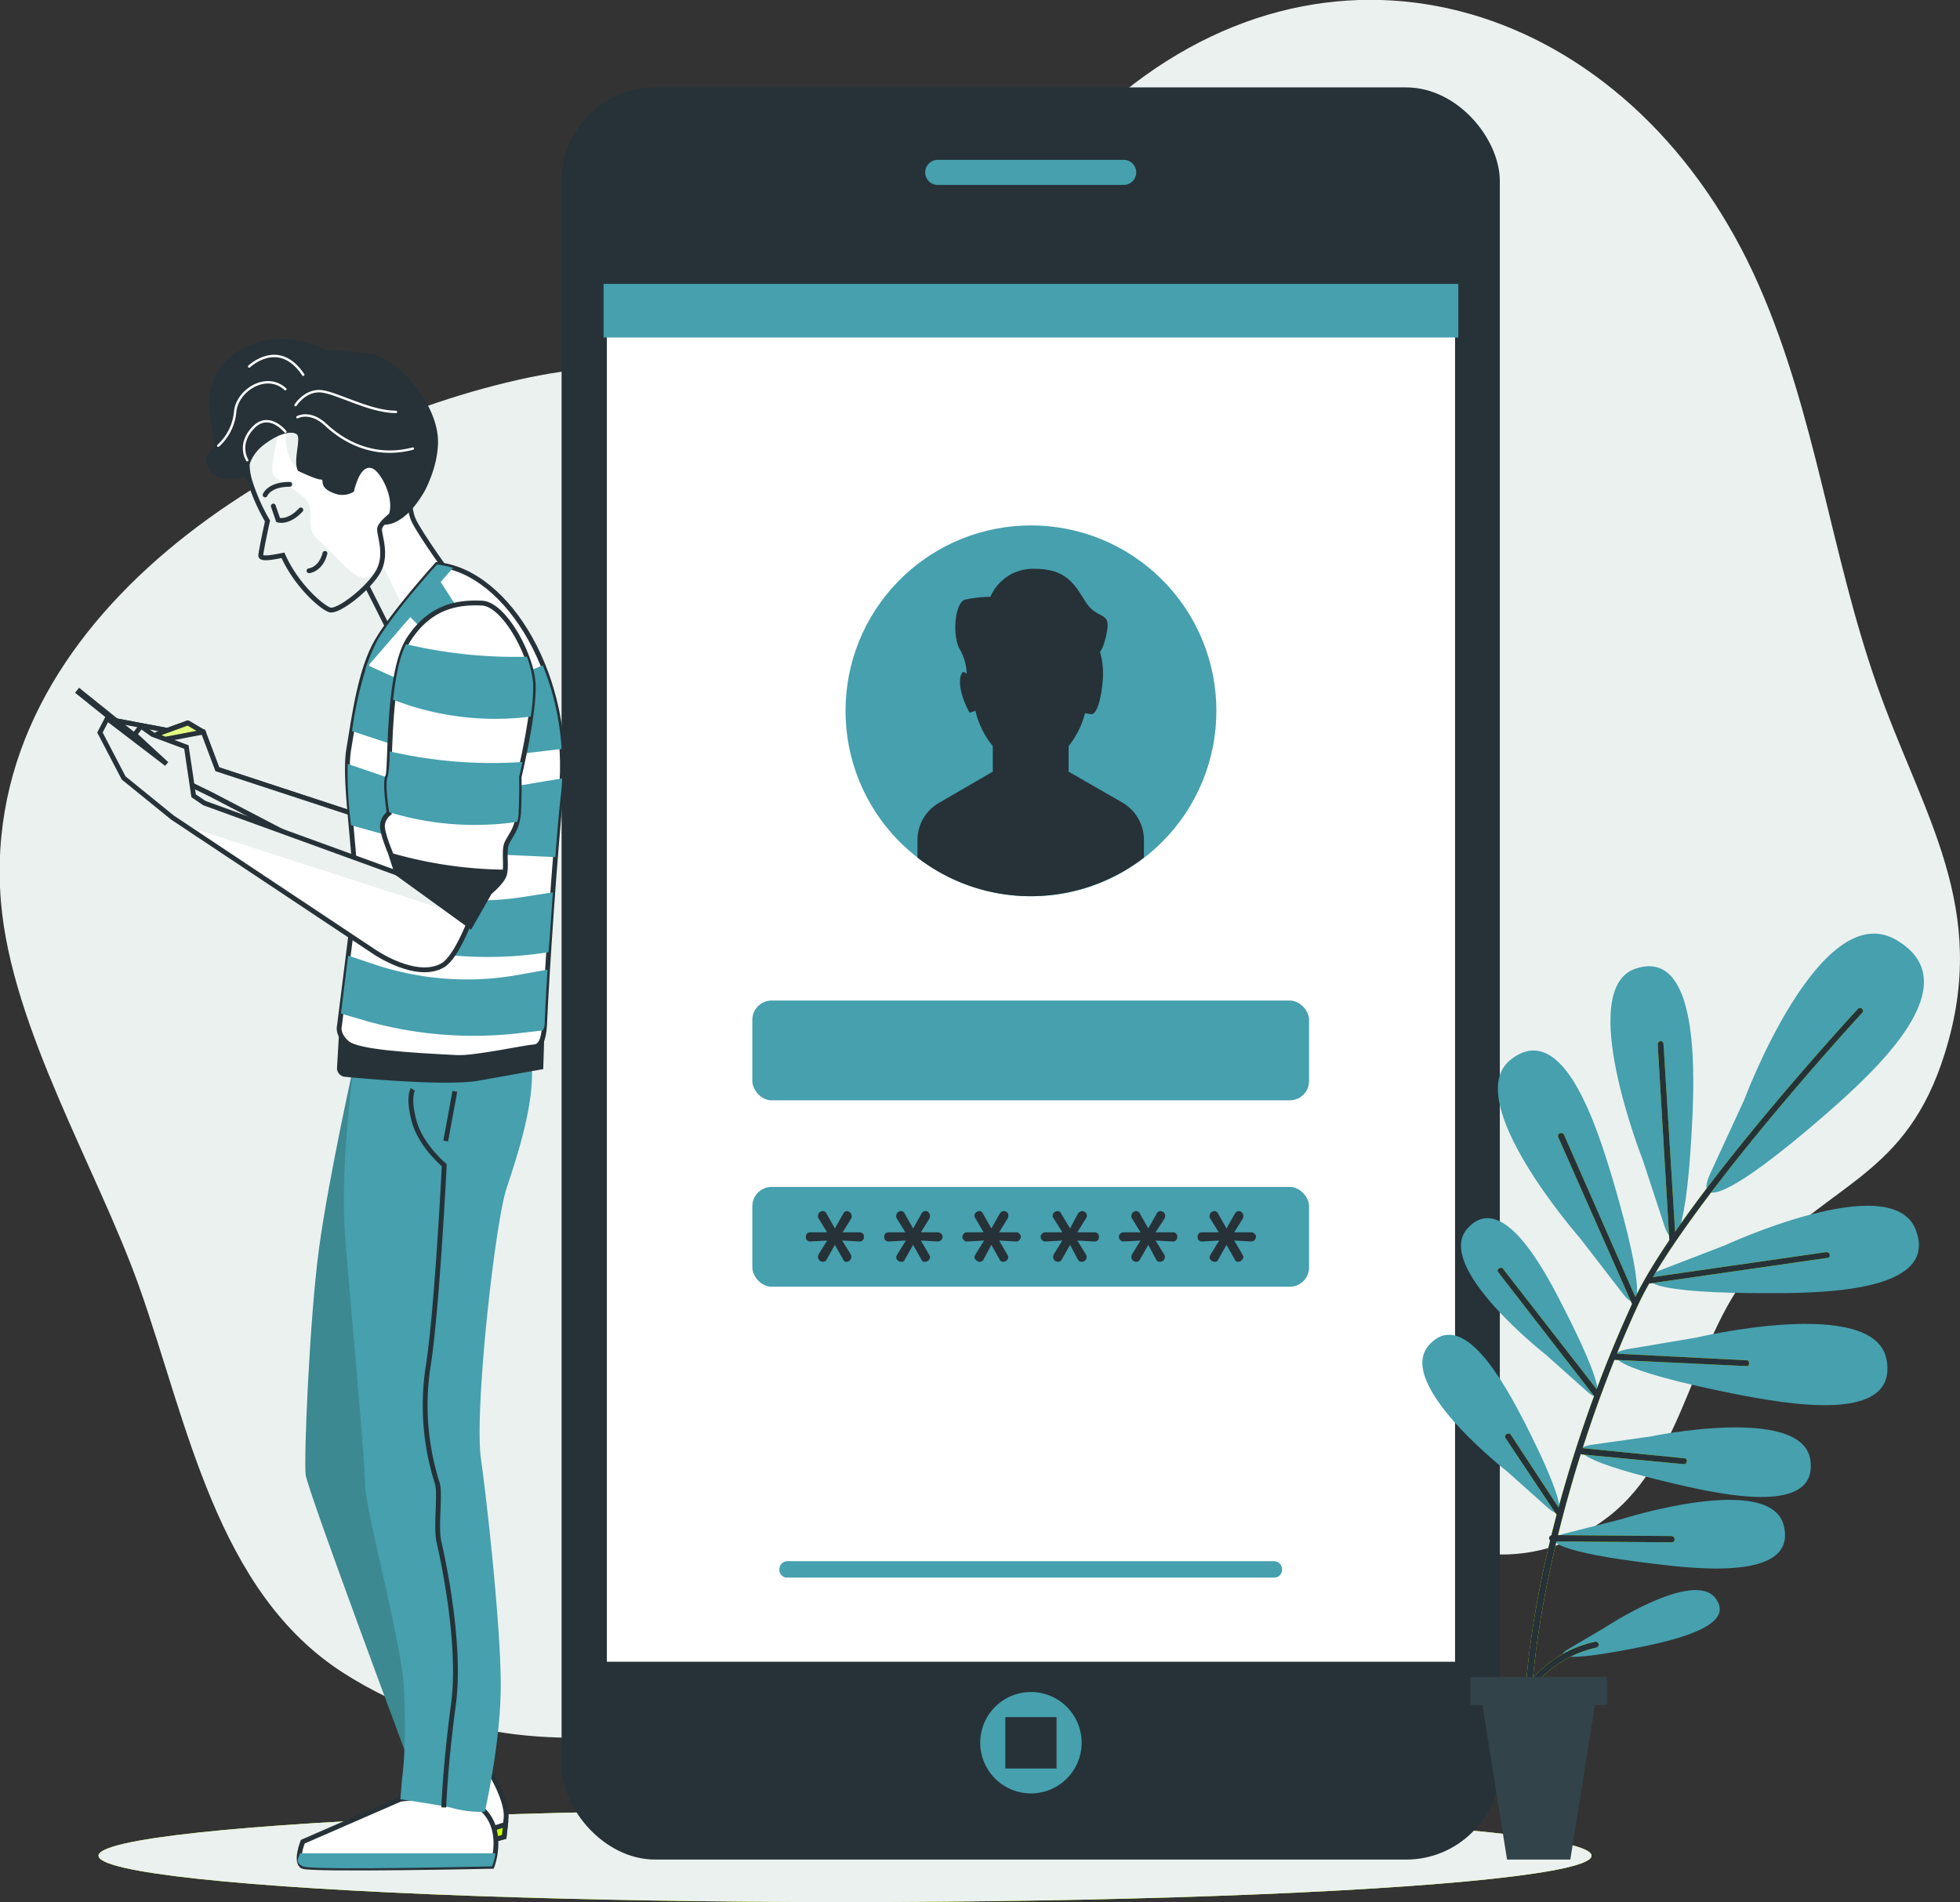 <svg xmlns="http://www.w3.org/2000/svg" xmlns:xlink="http://www.w3.org/1999/xlink" viewBox="0 0 405.9 393.9"><rect x="0" y="0" width="405.9" height="393.9" fill="#333333" stroke="none"/><defs><style>.cls-1,.cls-12,.cls-2,.cls-3,.cls-8{fill:#fff;}.cls-1,.cls-14,.cls-16,.cls-17,.cls-2,.cls-20,.cls-21,.cls-23,.cls-3,.cls-8{stroke:#263238;}.cls-1,.cls-14,.cls-20,.cls-21,.cls-23,.cls-3,.cls-8{stroke-miterlimit:10;}.cls-1,.cls-14,.cls-16,.cls-17,.cls-2,.cls-23{stroke-width:1px;}.cls-16,.cls-17,.cls-2,.cls-22{stroke-linejoin:round;}.cls-4{isolation:isolate;}.cls-5{fill:#ebf1ef;}.cls-16,.cls-23,.cls-6{fill:#c6ff00;}.cls-7{fill:#263238;}.cls-8{stroke-width:1.34px;}.cls-10,.cls-9{fill:#46a0ae;}.cls-10{mix-blend-mode:multiply;}.cls-11{fill:#324349;}.cls-13{clip-path:url(#clip-path);}.cls-14,.cls-17,.cls-20,.cls-21,.cls-22{fill:none;}.cls-15{clip-path:url(#clip-path-2);}.cls-16{opacity:0.5;}.cls-18{clip-path:url(#clip-path-3);}.cls-19{clip-path:url(#clip-path-4);}.cls-21,.cls-22{stroke-linecap:round;}.cls-22{stroke:#fff;stroke-width:0.5px;}.cls-24{fill:#3c8991;}.cls-25{clip-path:url(#clip-path-5);}</style><clipPath id="clip-path" transform="translate(-44.8 -43.8)"><polygon class="cls-1" points="122.7 213.8 89.8 203.1 86.8 195.3 80.1 195.1 68 192.8 69.5 195.3 84.7 206.4 88.5 208.3 122.9 226.3 122.7 213.8"/></clipPath><clipPath id="clip-path-2" transform="translate(-44.8 -43.8)"><polygon class="cls-2" points="86.8 195.3 83.7 193.5 77.4 195.8 78.5 197 86.8 195.3"/></clipPath><clipPath id="clip-path-3" transform="translate(-44.8 -43.8)"><path class="cls-1" d="M129.7,144.1s-.5,4.5.7,7.3,8.4,12.7,8.4,12.7l-13.2,10.6s-5.5-11-6.5-12.8-2.3-9.4,1.1-14.9S128.5,140,129.7,144.1Z"/></clipPath><clipPath id="clip-path-4" transform="translate(-44.8 -43.8)"><path class="cls-3" d="M133.7,135.8c-.8-5-6.5-15.2-15.6-14.8-5.9.3-8.6,1.5-11.2,2.9a35.4,35.4,0,0,0-5.8,4.4c-4.4,5.3-6,6.8-5.1,10.8a13,13,0,0,0,.7,4.8,40,40,0,0,0,3.5,7.8c-.4,1.7-1.3,6.1-1.4,7.1s3,.3,4.6,0c2.8,6.3,8.1,10.8,9.7,11.3s7.3-3.8,9.7-7.4.6-7.7.6-9.3,5.4-5.2,7.3-6.3S134.6,140.8,133.7,135.8Z"/></clipPath><clipPath id="clip-path-5" transform="translate(-44.8 -43.8)"><path class="cls-1" d="M144.6,171.5s7.1,4.9,7.3,16.3c.1,4.9-.4,9.7-1.6,17.8s-8.3,34.9-13.8,38.1-14.2-2.8-14.2-2.8L80.5,213.1l-10.1-8.2-4.9-9.4,1.5-2.9L79.3,202l-6.6-6.1,1.3-1.7,2.4,1.7,7,2.6,1.5,10.1,2.2,1.5L127,224.6s-.5-21.5-.2-25.6.9-14.5,5.3-21.9"/></clipPath></defs><title>آدم_صفحه_لاگین</title><g class="cls-4"><g id="Background_simple" data-name="Background simple"><path class="cls-5" d="M409.1,103c-24.9-56.8-84.6-78.1-131.7-40.1-18.4,14.9-29.9,38.6-52.4,48s-47.9,6.3-70.8,11.1C105.5,132.3,40,171,45,230.6c2.2,26.1,19.9,55.2,28.6,79.6,10,28.1,16,63.3,42.4,80.1,45.4,28.9,100.2,5.3,141.1-18,22-12.5,34.1-20.2,57.8-15.9,21.9,4,41.7,18,63.1,1.4,16.1-12.5,17.4-37.8,30.9-52.6,15.2-16.7,30.7-17.9,38.6-43.1,9.6-30.4-4.6-49.5-14.1-76.7S420.8,129.7,409.1,103Z" transform="translate(-44.8 -43.8)"/></g><g id="Shadow"><ellipse class="cls-6" cx="175" cy="384.3" rx="154.6" ry="9.6"/><ellipse class="cls-5" cx="175" cy="384.3" rx="154.6" ry="9.6"/></g><g id="Device"><rect class="cls-7" x="116.3" y="18.1" width="194.3" height="367" rx="19.4"/><rect class="cls-8" x="125" y="58.4" width="177" height="286.4"/><circle class="cls-9" cx="258.3" cy="191" r="38.4" transform="translate(-104.2 194.8) rotate(-45)"/><path class="cls-9" d="M308.6,370.5H207.9a1.6,1.6,0,0,1-1.7-1.7h0a1.7,1.7,0,0,1,1.7-1.7H308.6a1.7,1.7,0,0,1,1.7,1.7h0A1.6,1.6,0,0,1,308.6,370.5Z" transform="translate(-44.8 -43.8)"/><rect class="cls-9" x="155.8" y="207.2" width="115.3" height="20.67" rx="4"/><rect class="cls-9" x="155.8" y="245.8" width="115.3" height="20.67" rx="4"/><path class="cls-7" d="M277.4,210.1l-11.3-6.5v-5.3a18.1,18.1,0,0,0,3.4-6.8l1.3.2c1.4,0,2.2-4.3,2.4-7.4s-.6-5.5-.6-5.5.9-.9,1.5-4.6-2.1-2.2-4.3-5.5-3.7-7.1-10.7-7.1a9.6,9.6,0,0,0-9.2,5.8,24.5,24.5,0,0,0-5.3.6c-2.1.7-2.7,7.7-.9,10.5a10.8,10.8,0,0,1,1.3,4.9c-.5-.6-1-.7-1.3.6-.6,3.1,1.9,7.4,1.9,7.4l1.2-.4a17.9,17.9,0,0,0,3.6,7.3v5.3l-11.2,6.5a8.9,8.9,0,0,0-4.4,7.6v3.7a38.4,38.4,0,0,0,46.9,0v-3.7A9,9,0,0,0,277.4,210.1Z" transform="translate(-44.8 -43.8)"/><path class="cls-7" d="M215.2,305.1a1,1,0,0,1-1-1,1.1,1.1,0,0,1,.1-.5l1.8-2.9-3.5.2a.9.9,0,0,1-.7-.3.8.8,0,0,1-.2-.7.7.7,0,0,1,.2-.6.9.9,0,0,1,.7-.3h3.5l-1.8-2.9a.7.7,0,0,1-.1-.5,1,1,0,0,1,1-1,.9.9,0,0,1,.8.6l1.7,3,1.7-3a.9.9,0,0,1,.8-.6,1.1,1.1,0,0,1,.9,1.5l-1.8,2.9h3.5a.9.9,0,0,1,.7.3c.2.1.2.4.2.6a.8.8,0,0,1-.2.7.9.9,0,0,1-.7.3l-3.6-.2,1.8,2.9a1.1,1.1,0,0,1-.2,1.2.9.9,0,0,1-.6.3.7.7,0,0,1-.8-.5l-1.7-3-1.7,3A.8.8,0,0,1,215.2,305.1Z" transform="translate(-44.8 -43.8)"/><path class="cls-7" d="M231.4,305.1a1.1,1.1,0,0,1-.7-.3.9.9,0,0,1-.3-.7,1.7,1.7,0,0,1,.2-.5l1.8-2.9-3.5.2a1.1,1.1,0,0,1-.8-.3,1.4,1.4,0,0,1-.2-.7,1.4,1.4,0,0,1,.2-.6,1.1,1.1,0,0,1,.8-.3h3.4l-1.8-2.9a.7.7,0,0,1-.1-.5,1,1,0,0,1,1-1,.9.9,0,0,1,.8.6l1.7,3,1.7-3a1,1,0,0,1,.9-.6.7.7,0,0,1,.6.3,1.1,1.1,0,0,1,.2,1.2l-1.8,2.9H239a.9.9,0,0,1,.7.3.7.7,0,0,1,.3.6,1,1,0,0,1-1,1l-3.5-.2,1.7,2.9c.1.2.2.3.2.5a.9.9,0,0,1-.3.7,1.1,1.1,0,0,1-.7.3.7.7,0,0,1-.8-.5l-1.7-3-1.7,3A.7.7,0,0,1,231.4,305.1Z" transform="translate(-44.8 -43.8)"/><path class="cls-7" d="M247.6,305.1a.9.9,0,0,1-.6-.3.8.8,0,0,1-.4-.7,1.7,1.7,0,0,1,.2-.5l1.8-2.9-3.5.2a.8.8,0,0,1-.7-.3.9.9,0,0,1-.3-.7.9.9,0,0,1,.3-.6.8.8,0,0,1,.7-.3h3.4l-1.7-2.9a.8.8,0,0,1-.2-.5.9.9,0,0,1,.3-.7,1.1,1.1,0,0,1,.7-.3c.4,0,.6.2.8.6l1.7,3,1.7-3c.3-.4.5-.6.9-.6a1.1,1.1,0,0,1,.7.3.8.8,0,0,1,.2.7.9.9,0,0,1-.1.5l-1.8,2.9h3.5a.8.8,0,0,1,.7.3.7.7,0,0,1,.3.6.9.9,0,0,1-.3.7.8.8,0,0,1-.7.3l-3.5-.2,1.7,2.9c.1.2.2.3.2.5a.9.9,0,0,1-.3.7,1.1,1.1,0,0,1-.7.3.8.8,0,0,1-.8-.5l-1.7-3-1.6,3A.9.9,0,0,1,247.6,305.1Z" transform="translate(-44.8 -43.8)"/><path class="cls-7" d="M263.9,305.1a1,1,0,0,1-1-1,1.1,1.1,0,0,1,.1-.5l1.8-2.9-3.5.2a1,1,0,0,1-1-1,.9.9,0,0,1,.3-.6.9.9,0,0,1,.7-.3h3.5l-1.8-2.9a.8.8,0,0,1-.2-.5.9.9,0,0,1,.3-.7,1.1,1.1,0,0,1,.7-.3c.4,0,.6.2.8.6l1.8,3,1.6-3a1.2,1.2,0,0,1,.9-.6,1,1,0,0,1,1,1c0,.2-.1.3-.2.5l-1.8,2.9h3.5a1.1,1.1,0,0,1,.8.3,1.1,1.1,0,0,1,.2.6,1.4,1.4,0,0,1-.2.7,1.1,1.1,0,0,1-.8.3l-3.5-.2,1.8,2.9a1,1,0,0,1-.9,1.5.8.8,0,0,1-.8-.5l-1.6-3-1.7,3A.8.8,0,0,1,263.9,305.1Z" transform="translate(-44.8 -43.8)"/><path class="cls-7" d="M280.1,305.1a1,1,0,0,1-1-1,1.1,1.1,0,0,1,.1-.5l1.8-2.9-3.5.2a1,1,0,0,1-1-1,.9.9,0,0,1,.3-.6.9.9,0,0,1,.7-.3H281l-1.8-2.9a.7.7,0,0,1-.1-.5,1,1,0,0,1,1-1,.9.9,0,0,1,.8.6l1.7,3,1.7-3a.9.9,0,0,1,.8-.6,1,1,0,0,1,1,1c0,.2-.1.3-.1.5l-1.9,2.9h3.6a.9.9,0,0,1,.7.3,1.1,1.1,0,0,1,.2.6,1.4,1.4,0,0,1-.2.7.9.9,0,0,1-.7.3l-3.6-.2,1.8,2.9a1,1,0,0,1-.9,1.5.8.8,0,0,1-.8-.5l-1.6-3-1.7,3A.8.8,0,0,1,280.1,305.1Z" transform="translate(-44.8 -43.8)"/><path class="cls-7" d="M296.3,305.1a1.1,1.1,0,0,1-.7-.3.9.9,0,0,1-.3-.7,1.7,1.7,0,0,1,.2-.5l1.8-2.9-3.5.2a1,1,0,0,1-.8-.3,1.4,1.4,0,0,1-.2-.7,1.4,1.4,0,0,1,.2-.6,1,1,0,0,1,.8-.3h3.4l-1.8-2.9a.7.7,0,0,1-.1-.5,1,1,0,0,1,1-1,.9.9,0,0,1,.8.6l1.7,3,1.7-3a1,1,0,0,1,.9-.6.9.9,0,0,1,.6.3,1.1,1.1,0,0,1,.2,1.2l-1.8,2.9h3.5a.9.9,0,0,1,.7.3.7.7,0,0,1,.3.6,1,1,0,0,1-1,1l-3.5-.2,1.7,2.9c.1.2.2.3.2.5a1,1,0,0,1-.4.7.9.9,0,0,1-.6.3.7.7,0,0,1-.8-.5l-1.7-3-1.7,3A.7.7,0,0,1,296.3,305.1Z" transform="translate(-44.8 -43.8)"/><rect class="cls-10" x="125" y="58.8" width="177" height="11.09"/><path class="cls-10" d="M277.5,82.1H239a2.6,2.6,0,0,1-2.6-2.6h0a2.6,2.6,0,0,1,2.6-2.6h38.5a2.6,2.6,0,0,1,2.6,2.6h0A2.6,2.6,0,0,1,277.5,82.1Z" transform="translate(-44.8 -43.8)"/><path class="cls-9" d="M268.8,404.7a10.5,10.5,0,1,0-10.5,10.5A10.5,10.5,0,0,0,268.8,404.7Z" transform="translate(-44.8 -43.8)"/><rect class="cls-7" x="208.2" y="355.6" width="10.6" height="10.64"/></g><g id="Plant"><path class="cls-9" d="M385,284s-14-35.4-1.5-39.6,12.3,19,11.8,30.4c-1.1,24.3-3.7,28.9-5.8,22.9Zm-4.2,27.6c3.8,5,4.9-.1-2-23.5-3.3-11-10.3-33.3-21.1-24.9s14.3,37,14.3,37Zm-7.4,20.3c3.6,3.3,3.7-.8-5-17.7-4-7.9-12.6-23.9-19.7-16S365,324.4,365,324.4Zm-8,24.2c3.7,3.2,3.7-.9-4.9-17.8-4.1-7.9-12.7-23.9-19.8-15.9S357,348.6,357,348.6Zm23.1-49.2c-5.8,2.3-1.2,4.8,23.2,4.7,11.4,0,34.8-.5,29.8-13.2s-39.5,3.3-39.5,3.3Zm-6.6,16.3c-6.2,1.1-2.1,4.4,21.8,9.2,11.2,2.2,34.2,6.4,31.8-7s-39.4-4.6-39.4-4.6ZM374.4,343c-5.2.8-1.9,3.7,18.2,8.3,9.5,2.2,28.8,6.2,27.1-5.2s-33.2-4.8-33.2-4.8Zm-5.6,18.4c-5.2,1.3-1.5,3.9,19,6.3,9.6,1.2,29.2,3.1,26.4-8s-33.6-1.3-33.6-1.3ZM398.9,287c-3,6.7,3.2,5.7,24.4-12.8,9.9-8.7,29.8-26.8,14.1-35.8S406,271.6,406,271.6Zm-29.3,98.3c-3.2,1.8-.1,2.6,14.4-.3,6.9-1.4,20.7-4.4,16-10.3s-23.1,6.3-23.1,6.3Z" transform="translate(-44.8 -43.8)"/><path class="cls-6" d="M391.1,300.5l-2.4-40.4m-5.2,53.7-15.4-34.7m55,24.6L386.3,309m-10.8,23.6L355.6,307M379,324.7l27.4,1.4m-33.9,18.2,21,2.1m-26.1,10.4L357,341.1m9.3,21.2,24.7.3m-29.7,46.1a.9.9,0,0,0,.6-.7c-1.6-23.6,7.5-62.2,22.1-93.9,9.4-20.3,46-60.1,46.4-60.5s.2-.6,0-.9a.6.6,0,0,0-.9.1c-.4.4-37.2,40.3-46.6,60.8-14.9,32.3-23.9,70.3-22.3,94.5a.6.6,0,0,0,.6.6Zm29.9-107.6a.6.6,0,0,0,.6-.6L389.3,260a.6.6,0,0,0-.6-.6.7.7,0,0,0-.6.7l2.4,40.4a.6.6,0,0,0,.6.6Zm-7.5,13.3a.6.6,0,0,0,.3-.8l-15.3-34.8a.7.7,0,0,0-.9-.3.6.6,0,0,0-.3.8l15.4,34.8a.7.7,0,0,0,.6.4Zm2.7-4.8,36.8-5.3a.5.5,0,0,0,.5-.7c0-.3-.4-.5-.7-.5l-36.8,5.3a.5.5,0,0,0-.5.7.6.6,0,0,0,.6.5Zm-10.5,23.5a.6.6,0,0,0,.1-.9l-19.9-25.6a.6.6,0,0,0-.9-.1.5.5,0,0,0-.1.8L375,333l.5.2Zm31.1-7a.5.5,0,0,0-.5-.6L379,324.1a.7.7,0,0,0-.7.6.9.9,0,0,0,.6.7l27.5,1.3h0A.5.5,0,0,0,407,326.1Zm-12.9,20.4a.5.5,0,0,0-.5-.7l-21-2.1c-.4,0-.7.2-.7.6s.2.6.5.7l21,2h.1A.6.6,0,0,0,394.1,346.5Zm-26.3,10.8a.5.5,0,0,0,.1-.8l-10.3-15.7a.7.7,0,0,0-1.1.7l10.4,15.6a.5.5,0,0,0,.5.3Zm23.8,5.3a.7.7,0,0,0-.6-.7l-24.7-.2h0a.7.7,0,0,0-.7.6.7.7,0,0,0,.7.7l24.7.2h0A.6.6,0,0,0,391.6,362.6Zm-33.1,36.9c0-.1,4.2-11.7,16.9-14.5a.8.8,0,0,0,.5-.7.7.7,0,0,0-.8-.5c-13.3,2.9-17.8,15.2-17.8,15.3a.6.6,0,0,0,.4.8h.2A.6.6,0,0,0,358.5,399.5Zm2.8,9.2a.9.9,0,0,0,.6-.7c-1.6-23.6,7.5-62.2,22.1-93.9,9.4-20.3,46-60.1,46.4-60.5s.2-.6,0-.9a.6.6,0,0,0-.9.1c-.4.4-37.2,40.3-46.6,60.8-14.9,32.3-23.9,70.3-22.3,94.5a.6.6,0,0,0,.6.6Zm29.9-107.6a.6.6,0,0,0,.6-.6L389.3,260a.6.6,0,0,0-.6-.6.7.7,0,0,0-.6.7l2.4,40.4a.6.6,0,0,0,.6.6Zm-7.5,13.3a.6.6,0,0,0,.3-.8l-15.3-34.8a.7.7,0,0,0-.9-.3.6.6,0,0,0-.3.8l15.4,34.8a.7.7,0,0,0,.6.4Zm2.7-4.8,36.8-5.3a.5.5,0,0,0,.5-.7c0-.3-.4-.5-.7-.5l-36.8,5.3a.5.5,0,0,0-.5.7.6.6,0,0,0,.6.5Zm-10.5,23.5a.6.6,0,0,0,.1-.9l-19.9-25.6a.6.6,0,0,0-.9-.1.5.5,0,0,0-.1.8L375,333l.5.2Zm31.1-7a.5.5,0,0,0-.5-.6L379,324.1a.7.7,0,0,0-.7.6.9.9,0,0,0,.6.7l27.5,1.3h0A.5.5,0,0,0,407,326.1Zm-12.9,20.4a.5.5,0,0,0-.5-.7l-21-2.1c-.4,0-.7.2-.7.6s.2.6.5.7l21,2h.1A.6.6,0,0,0,394.1,346.5Zm-26.3,10.8a.5.5,0,0,0,.1-.8l-10.3-15.7a.7.7,0,0,0-1.1.7l10.4,15.6a.5.5,0,0,0,.5.3Zm23.8,5.3a.7.7,0,0,0-.6-.7l-24.7-.2h0a.7.7,0,0,0-.7.6.7.7,0,0,0,.7.7l24.7.2h0A.6.6,0,0,0,391.6,362.6Zm-33.1,36.9c0-.1,4.2-11.7,16.9-14.5a.8.8,0,0,0,.5-.7.7.7,0,0,0-.8-.5c-13.3,2.9-17.8,15.2-17.8,15.3a.6.6,0,0,0,.4.8h.2A.6.6,0,0,0,358.5,399.5Z" transform="translate(-44.8 -43.8)"/><path class="cls-7" d="M391.1,300.5l-2.4-40.4m-5.2,53.7-15.4-34.7m55,24.6L386.3,309m-10.8,23.6L355.6,307M379,324.7l27.4,1.4m-33.9,18.2,21,2.1m-26.1,10.4L357,341.1m9.3,21.2,24.7.3m-29.7,46.1a.9.9,0,0,0,.6-.7c-1.6-23.6,7.5-62.2,22.1-93.9,9.4-20.3,46-60.1,46.4-60.5s.2-.6,0-.9a.6.6,0,0,0-.9.1c-.4.4-37.2,40.3-46.6,60.8-14.9,32.3-23.9,70.3-22.3,94.5a.6.6,0,0,0,.6.6Zm29.9-107.6a.6.6,0,0,0,.6-.6L389.3,260a.6.6,0,0,0-.6-.6.7.7,0,0,0-.6.7l2.4,40.4a.6.6,0,0,0,.6.6Zm-7.5,13.3a.6.6,0,0,0,.3-.8l-15.3-34.8a.7.7,0,0,0-.9-.3.6.6,0,0,0-.3.8l15.4,34.8a.7.7,0,0,0,.6.4Zm2.7-4.8,36.8-5.3a.5.5,0,0,0,.5-.7c0-.3-.4-.5-.7-.5l-36.8,5.3a.5.5,0,0,0-.5.7.6.6,0,0,0,.6.5Zm-10.5,23.5a.6.6,0,0,0,.1-.9l-19.9-25.6a.6.6,0,0,0-.9-.1.5.5,0,0,0-.1.8L375,333l.5.2Zm31.1-7a.5.5,0,0,0-.5-.6L379,324.1a.7.7,0,0,0-.7.6.9.9,0,0,0,.6.7l27.5,1.3h0A.5.5,0,0,0,407,326.1Zm-12.9,20.4a.5.5,0,0,0-.5-.7l-21-2.1c-.4,0-.7.2-.7.6s.2.6.5.7l21,2h.1A.6.6,0,0,0,394.1,346.5Zm-26.3,10.8a.5.5,0,0,0,.1-.8l-10.3-15.7a.7.7,0,0,0-1.1.7l10.4,15.6a.5.5,0,0,0,.5.3Zm23.8,5.3a.7.7,0,0,0-.6-.7l-24.7-.2h0a.7.7,0,0,0-.7.6.7.7,0,0,0,.7.7l24.7.2h0A.6.6,0,0,0,391.6,362.6Zm-33.1,36.9c0-.1,4.2-11.7,16.9-14.5a.8.8,0,0,0,.5-.7.7.7,0,0,0-.8-.5c-13.3,2.9-17.8,15.2-17.8,15.3a.6.6,0,0,0,.4.8h.2A.6.6,0,0,0,358.5,399.5Zm2.8,9.2a.9.9,0,0,0,.6-.7c-1.6-23.6,7.5-62.2,22.1-93.9,9.4-20.3,46-60.1,46.4-60.5s.2-.6,0-.9a.6.6,0,0,0-.9.1c-.4.4-37.2,40.3-46.6,60.8-14.9,32.3-23.9,70.3-22.3,94.5a.6.6,0,0,0,.6.6Zm29.9-107.6a.6.6,0,0,0,.6-.6L389.3,260a.6.6,0,0,0-.6-.6.7.7,0,0,0-.6.7l2.4,40.4a.6.6,0,0,0,.6.6Zm-7.5,13.3a.6.6,0,0,0,.3-.8l-15.3-34.8a.7.7,0,0,0-.9-.3.6.6,0,0,0-.3.8l15.4,34.8a.7.7,0,0,0,.6.4Zm2.7-4.8,36.8-5.3a.5.5,0,0,0,.5-.7c0-.3-.4-.5-.7-.5l-36.8,5.3a.5.5,0,0,0-.5.7.6.6,0,0,0,.6.5Zm-10.5,23.5a.6.6,0,0,0,.1-.9l-19.9-25.6a.6.6,0,0,0-.9-.1.5.5,0,0,0-.1.8L375,333l.5.2Zm31.1-7a.5.5,0,0,0-.5-.6L379,324.1a.7.7,0,0,0-.7.6.9.9,0,0,0,.6.7l27.5,1.3h0A.5.5,0,0,0,407,326.1Zm-12.9,20.4a.5.5,0,0,0-.5-.7l-21-2.1c-.4,0-.7.2-.7.6s.2.6.5.7l21,2h.1A.6.6,0,0,0,394.1,346.5Zm-26.3,10.8a.5.5,0,0,0,.1-.8l-10.3-15.7a.7.7,0,0,0-1.1.7l10.4,15.6a.5.5,0,0,0,.5.3Zm23.8,5.3a.7.7,0,0,0-.6-.7l-24.7-.2h0a.7.7,0,0,0-.7.6.7.7,0,0,0,.7.7l24.7.2h0A.6.6,0,0,0,391.6,362.6Zm-33.1,36.9c0-.1,4.2-11.7,16.9-14.5a.8.8,0,0,0,.5-.7.7.7,0,0,0-.8-.5c-13.3,2.9-17.8,15.2-17.8,15.3a.6.6,0,0,0,.4.8h.2A.6.6,0,0,0,358.5,399.5Z" transform="translate(-44.8 -43.8)"/><polygon class="cls-11" points="332.8 347.3 304.5 347.3 304.5 353.1 307 353.1 312.1 385.1 325.2 385.1 330.3 353.1 332.8 353.1 332.8 347.3"/></g><g id="Character"><polygon class="cls-1" points="77.9 170.1 45 159.3 42.1 151.6 35.4 151.4 23.2 149.1 24.7 151.6 40 162.7 43.7 164.5 78.2 182.5 77.9 170.1"/><polygon class="cls-2" points="42.1 151.6 38.9 149.7 32.6 152 33.7 153.2 42.1 151.6"/><polygon class="cls-12" points="77.9 170.1 45 159.3 42.1 151.6 35.4 151.4 23.2 149.1 24.7 151.6 40 162.7 43.7 164.5 78.2 182.5 77.9 170.1"/><g class="cls-13"><polygon class="cls-5" points="77.9 170.1 45 159.3 42.1 151.6 35.4 151.4 23.2 149.1 24.7 151.6 40 162.7 43.7 164.5 78.2 182.5 77.9 170.1"/></g><polygon class="cls-14" points="77.9 170.1 45 159.3 42.1 151.6 35.4 151.4 23.2 149.1 24.7 151.6 40 162.7 43.7 164.5 78.2 182.5 77.9 170.1"/><polygon class="cls-12" points="42.1 151.6 38.9 149.7 32.6 152 33.7 153.2 42.1 151.6"/><g class="cls-15"><polygon class="cls-16" points="42.1 151.6 38.9 149.7 32.6 152 33.7 153.2 42.1 151.6"/></g><polygon class="cls-17" points="42.1 151.6 38.9 149.7 32.6 152 33.7 153.2 42.1 151.6"/><path class="cls-12" d="M129.7,144.1s-.5,4.5.7,7.3,8.4,12.7,8.4,12.7l-13.2,10.6s-5.5-11-6.5-12.8-2.3-9.4,1.1-14.9S128.5,140,129.7,144.1Z" transform="translate(-44.8 -43.8)"/><g class="cls-18"><polygon class="cls-5" points="78.1 114.7 83.9 126.6 80.8 130.9 75.1 120.7 78.1 114.7"/></g><path class="cls-14" d="M129.7,144.1s-.5,4.5.7,7.3,8.4,12.7,8.4,12.7l-13.2,10.6s-5.5-11-6.5-12.8-2.3-9.4,1.1-14.9S128.5,140,129.7,144.1Z" transform="translate(-44.8 -43.8)"/><path class="cls-12" d="M133.7,135.8c-.8-5-6.5-15.2-15.6-14.8-5.9.3-8.6,1.5-11.2,2.9a35.4,35.4,0,0,0-5.8,4.4c-4.4,5.3-6,6.8-5.1,10.8a13,13,0,0,0,.7,4.8,40,40,0,0,0,3.5,7.8c-.4,1.7-1.3,6.1-1.4,7.1s3,.3,4.6,0c2.8,6.3,8.1,10.8,9.7,11.3s7.3-3.8,9.7-7.4.6-7.7.6-9.3,5.4-5.2,7.3-6.3S134.6,140.8,133.7,135.8Z" transform="translate(-44.8 -43.8)"/><g class="cls-19"><path class="cls-5" d="M96,139.1a13,13,0,0,0,.7,4.8,40,40,0,0,0,3.5,7.8c-.4,1.7-1.3,6.1-1.4,7.1s3,.3,4.6,0c2.8,6.3,8.1,10.8,9.7,11.3s7.3-3.8,9.7-7.4a6.1,6.1,0,0,0,1.1-3l-.2-.8s-1.3,5.2-4,4.5-6.7-6-9-7.8-1.3-4.3-1.8-7-7.1-5.1-7.6-6.7,1.1-8.1,1.1-8.1,2.6-3.4,2-2a10.1,10.1,0,0,0,.7,7.4,5,5,0,0,0,4.7,2.9l2.5-12.1-5.2-4.2-6,2.5C96.7,133.6,95.1,135.1,96,139.1Z" transform="translate(-44.8 -43.8)"/></g><path class="cls-20" d="M133.7,135.8c-.8-5-6.5-15.2-15.6-14.8-5.9.3-8.6,1.5-11.2,2.9a35.4,35.4,0,0,0-5.8,4.4c-4.4,5.3-6,6.8-5.1,10.8a13,13,0,0,0,.7,4.8,40,40,0,0,0,3.5,7.8c-.4,1.7-1.3,6.1-1.4,7.1s3,.3,4.6,0c2.8,6.3,8.1,10.8,9.7,11.3s7.3-3.8,9.7-7.4.6-7.7.6-9.3,5.4-5.2,7.3-6.3S134.6,140.8,133.7,135.8Z" transform="translate(-44.8 -43.8)"/><path class="cls-21" d="M101.4,148.6l1,2.9s2.1.7,4.7-2.1" transform="translate(-44.8 -43.8)"/><path class="cls-21" d="M108.8,162s2.4-.2,3.3-3.6" transform="translate(-44.8 -43.8)"/><path class="cls-21" d="M99.7,146.3s.8-2.2,5.1-2.2" transform="translate(-44.8 -43.8)"/><path class="cls-7" d="M121.7,117.1a75.7,75.7,0,0,0-9.4-.8s-9.4-5.4-18.4.4-4.7,15.9-4.7,18.5-2.9,2.5-1.1,5.8,7.9,1.4,7.9,1.4a8.6,8.6,0,0,1,3.2-6.3c3.3-2.6,5.9-3.1,7-2.4s-.8,5.4.3,7.6c0,0,3.7,1.8,4.7,1.8s-.7,1.6,2.9,2.9a4.5,4.5,0,0,0,4-.4c.5-2.2,1.7-5.6,3.8-4.8s6.1,8.9,1.8,11.6c5.2.9,11.4-8.2,11.8-16.5S127.1,118,121.7,117.1Z" transform="translate(-44.8 -43.8)"/><path class="cls-22" d="M106.4,130.2s2.6-1.5,5.9,1.6,9.6,7.1,18,4.9" transform="translate(-44.8 -43.8)"/><path class="cls-22" d="M106,127.7s1.8-2.9,4.9-2.9,10.2,4.3,15.9,4.3" transform="translate(-44.8 -43.8)"/><path class="cls-22" d="M103.9,133.2s-3.4-4.3-6.7-.8-1.2,6.7-1.2,6.7" transform="translate(-44.8 -43.8)"/><path class="cls-22" d="M90,136.1a10.8,10.8,0,0,0,3.5-7c.4-4.5,6.5-8.3,10.4-4.7" transform="translate(-44.8 -43.8)"/><path class="cls-22" d="M96.4,119.7s6.1-5.9,11.2,1.7" transform="translate(-44.8 -43.8)"/><path class="cls-1" d="M146.3,410.8s3.7,5.9,3.3,9.6l-.4,3.8s-13.8,3.8-16.8,3.8-18.4-1.5-18.4-1.5l-.6-2.6a.9.9,0,0,1,.4-1l13.9-6.5,4.3-4.8Z" transform="translate(-44.8 -43.8)"/><path class="cls-23" d="M134.5,425.1c3.8.2,10.9-2.1,15-3.5l-.3,2.6s-13.8,3.8-16.8,3.8-18.4-1.5-18.4-1.5l-.5-1.9C115.9,424.6,129.6,424.7,134.5,425.1Z" transform="translate(-44.8 -43.8)"/><path class="cls-1" d="M127.7,416.4l-20.2,8.8s-1.7,4.3,0,5.1,39.2,0,39.2,0,2.6-6.8-1.5-11.3S127.7,416.4,127.7,416.4Z" transform="translate(-44.8 -43.8)"/><path class="cls-9" d="M146.7,430.3s-37.4.9-39.2,0-.8-1.6-.6-2.7h40.5A10.2,10.2,0,0,1,146.7,430.3Z" transform="translate(-44.8 -43.8)"/><path class="cls-24" d="M118.1,264.2s-5.2,23.3-7.2,37.9-3.2,43.8-2.8,47.1,21.4,59.5,21.4,59.5l2.1,5,14.7-2.9s-6.7-21.4-9.3-33.1-7.9-31-7.9-34.3,13-67.4,13.9-71.6,5.2-10.6,5.2-10.6l-28.1-.6Z" transform="translate(-44.8 -43.8)"/><path class="cls-9" d="M118.1,264.2s-3,21.3-1.8,36.1,4.1,46.3,4.1,51,7.5,32.7,8,41.5c.7,12.7-.3,19-.3,19l-.4,4.6s8.8,1.3,10.7,1.8a22.3,22.3,0,0,0,6.8.8s3.3-14.2,3.3-26.2-2.7-36.8-4.1-46.9,2.9-48.7,5.3-56,7.6-22.5,4.1-30.3S118.1,264.2,118.1,264.2Z" transform="translate(-44.8 -43.8)"/><path class="cls-7" d="M157.6,255.6l-.3,9.6-13.4,2.4c-6.3,1.1-22.2-.3-27.6-.8a1.8,1.8,0,0,1-1.7-2l.5-8.6Z" transform="translate(-44.8 -43.8)"/><path class="cls-1" d="M135.3,160.7s-8.9,9.8-12.4,15.8-4.7,15.4-5.9,22.6,2.2,24.5,1.2,32.4l-3.1,24.7s-.6,1.7,1.6,3.6,13,2.5,22.7,3c3.6.2,14.2-2.1,16-2.2s2.1-2.8,2.2-5c.4-9.8,2.2-36.1,3.4-47.6C163.4,184.6,150.2,162.1,135.3,160.7Z" transform="translate(-44.8 -43.8)"/><path class="cls-10" d="M159.8,221.3c.4-5.2.8-9.9,1.2-13.3.1-1,.2-2,.2-3l-23.9,4-20.5-7a84.9,84.9,0,0,0,.7,12.7l20.1,5.6Z" transform="translate(-44.8 -43.8)"/><path class="cls-10" d="M134.4,161.7c-1.3,1.5-4,4.6-6.6,7.9L143,185l5-2Z" transform="translate(-44.8 -43.8)"/><path class="cls-9" d="M135.3,160.7s-8.9,9.8-12.4,15.8a38.9,38.9,0,0,0-2.4,5.8l18.1-20.9A19.4,19.4,0,0,0,135.3,160.7Z" transform="translate(-44.8 -43.8)"/><path class="cls-10" d="M117.7,195.2l19.6,6.5,23.8-2.8a54.6,54.6,0,0,0-3.9-17.3L138,189.3l-17.2-7.8A79.9,79.9,0,0,0,117.7,195.2Z" transform="translate(-44.8 -43.8)"/><path class="cls-10" d="M151.5,245.8a60.4,60.4,0,0,1-29.8-2.5l-4.8-1.6-1.5,12,5.5,1.6a81.8,81.8,0,0,0,31.9,2.4l4.4-.5a2.9,2.9,0,0,0,.4-1.6c.1-2.6.3-6.5.6-11Z" transform="translate(-44.8 -43.8)"/><path class="cls-10" d="M154.1,229.4a59.9,59.9,0,0,1-29.7-2.4l-6.1-2.1a46.5,46.5,0,0,1-.1,6.6l-.7,5.7,6.1,1.7a81.7,81.7,0,0,0,31.9,2.5l2.9-.4c.3-3.9.6-8.2.9-12.4Z" transform="translate(-44.8 -43.8)"/><rect class="cls-7" x="58" y="193.7" width="24.8" height="1.33" transform="translate(-41.3 346.3) rotate(-141.2)"/><path class="cls-12" d="M144.6,171.5s7.1,4.9,7.3,16.3c.1,4.9-.4,9.7-1.6,17.8s-8.3,34.9-13.8,38.1-14.2-2.8-14.2-2.8L80.5,213.1l-10.1-8.2-4.9-9.4,1.5-2.9L79.3,202l-6.6-6.1,1.3-1.7,2.4,1.7,7,2.6,1.5,10.1,2.2,1.5L127,224.6s-.5-21.5-.2-25.6.9-14.5,5.3-21.9" transform="translate(-44.8 -43.8)"/><g class="cls-25"><path class="cls-5" d="M126.7,208.3c.1,7.5.3,16.3.3,16.3L87.1,210.1l-2.2-1.5-1.5-10.1-7-2.6L74,194.2l-1.3,1.7,6.6,6.1L67,192.6l-1.5,2.9,4.9,9.4,10.1,8.2,2.6,1.7,55.1,17.8Z" transform="translate(-44.8 -43.8)"/></g><path class="cls-14" d="M144.6,171.5s7.1,4.9,7.3,16.3c.1,4.9-.4,9.7-1.6,17.8s-8.3,34.9-13.8,38.1-14.2-2.8-14.2-2.8L80.5,213.1l-10.1-8.2-4.9-9.4,1.5-2.9L79.3,202l-6.6-6.1,1.3-1.7,2.4,1.7,7,2.6,1.5,10.1,2.2,1.5L127,224.6s-.5-21.5-.2-25.6.9-14.5,5.3-21.9" transform="translate(-44.8 -43.8)"/><path class="cls-1" d="M127,224.6l15.2,11,4-7s2.7-2.2,3.1-3.8-.1-4.3.3-5.9,2.4-3.1,2.6-7,.1-7.2.1-7.2,3.3-13.6,2.9-19.5-6-16.3-10.6-16.5-10.5.4-15.1,7.4-3.7,27.3-4.4,28.5.3,7.6.3,7.6a3.5,3.5,0,0,0-1.4,2.5c-.1,1.6,1.6,5.6,1.6,5.6Z" transform="translate(-44.8 -43.8)"/><path class="cls-10" d="M125.5,199.4a27.2,27.2,0,0,1-.4,5.2c-.6,1.2.1,6.3.3,7.4a61,61,0,0,0,26.5,2,6.6,6.6,0,0,0,.3-2.1c.2-3.9.1-7.2.1-7.2s.3-1.2.7-3.1A94.2,94.2,0,0,1,125.5,199.4Z" transform="translate(-44.8 -43.8)"/><path class="cls-10" d="M128.9,177.2c-1.5,2.9-2.2,7.2-2.7,11.5a58.4,58.4,0,0,0,28.5,3.5,37,37,0,0,0,.5-7,20.1,20.1,0,0,0-1.3-5.4A97.7,97.7,0,0,1,128.9,177.2Z" transform="translate(-44.8 -43.8)"/><path class="cls-7" d="M125.7,220.4l1.3,4.2,15.2,11,4-7s2.7-2.2,3.1-3.8a2.8,2.8,0,0,0,.1-.9A88,88,0,0,1,125.7,220.4Z" transform="translate(-44.8 -43.8)"/><path class="cls-14" d="M136.7,418.1s.3-8.7,2-21.3-2.3-30.7-3-33.7.3-9.6-.3-12a53.1,53.1,0,0,1-2-23.9c1.9-11.5,3.4-42.1,3.4-42.1s-4.8-4-6.2-9-.3-6.7-.3-6.7" transform="translate(-44.8 -43.8)"/><line class="cls-14" x1="94.2" y1="226" x2="92.3" y2="236.3"/></g></g></svg>
